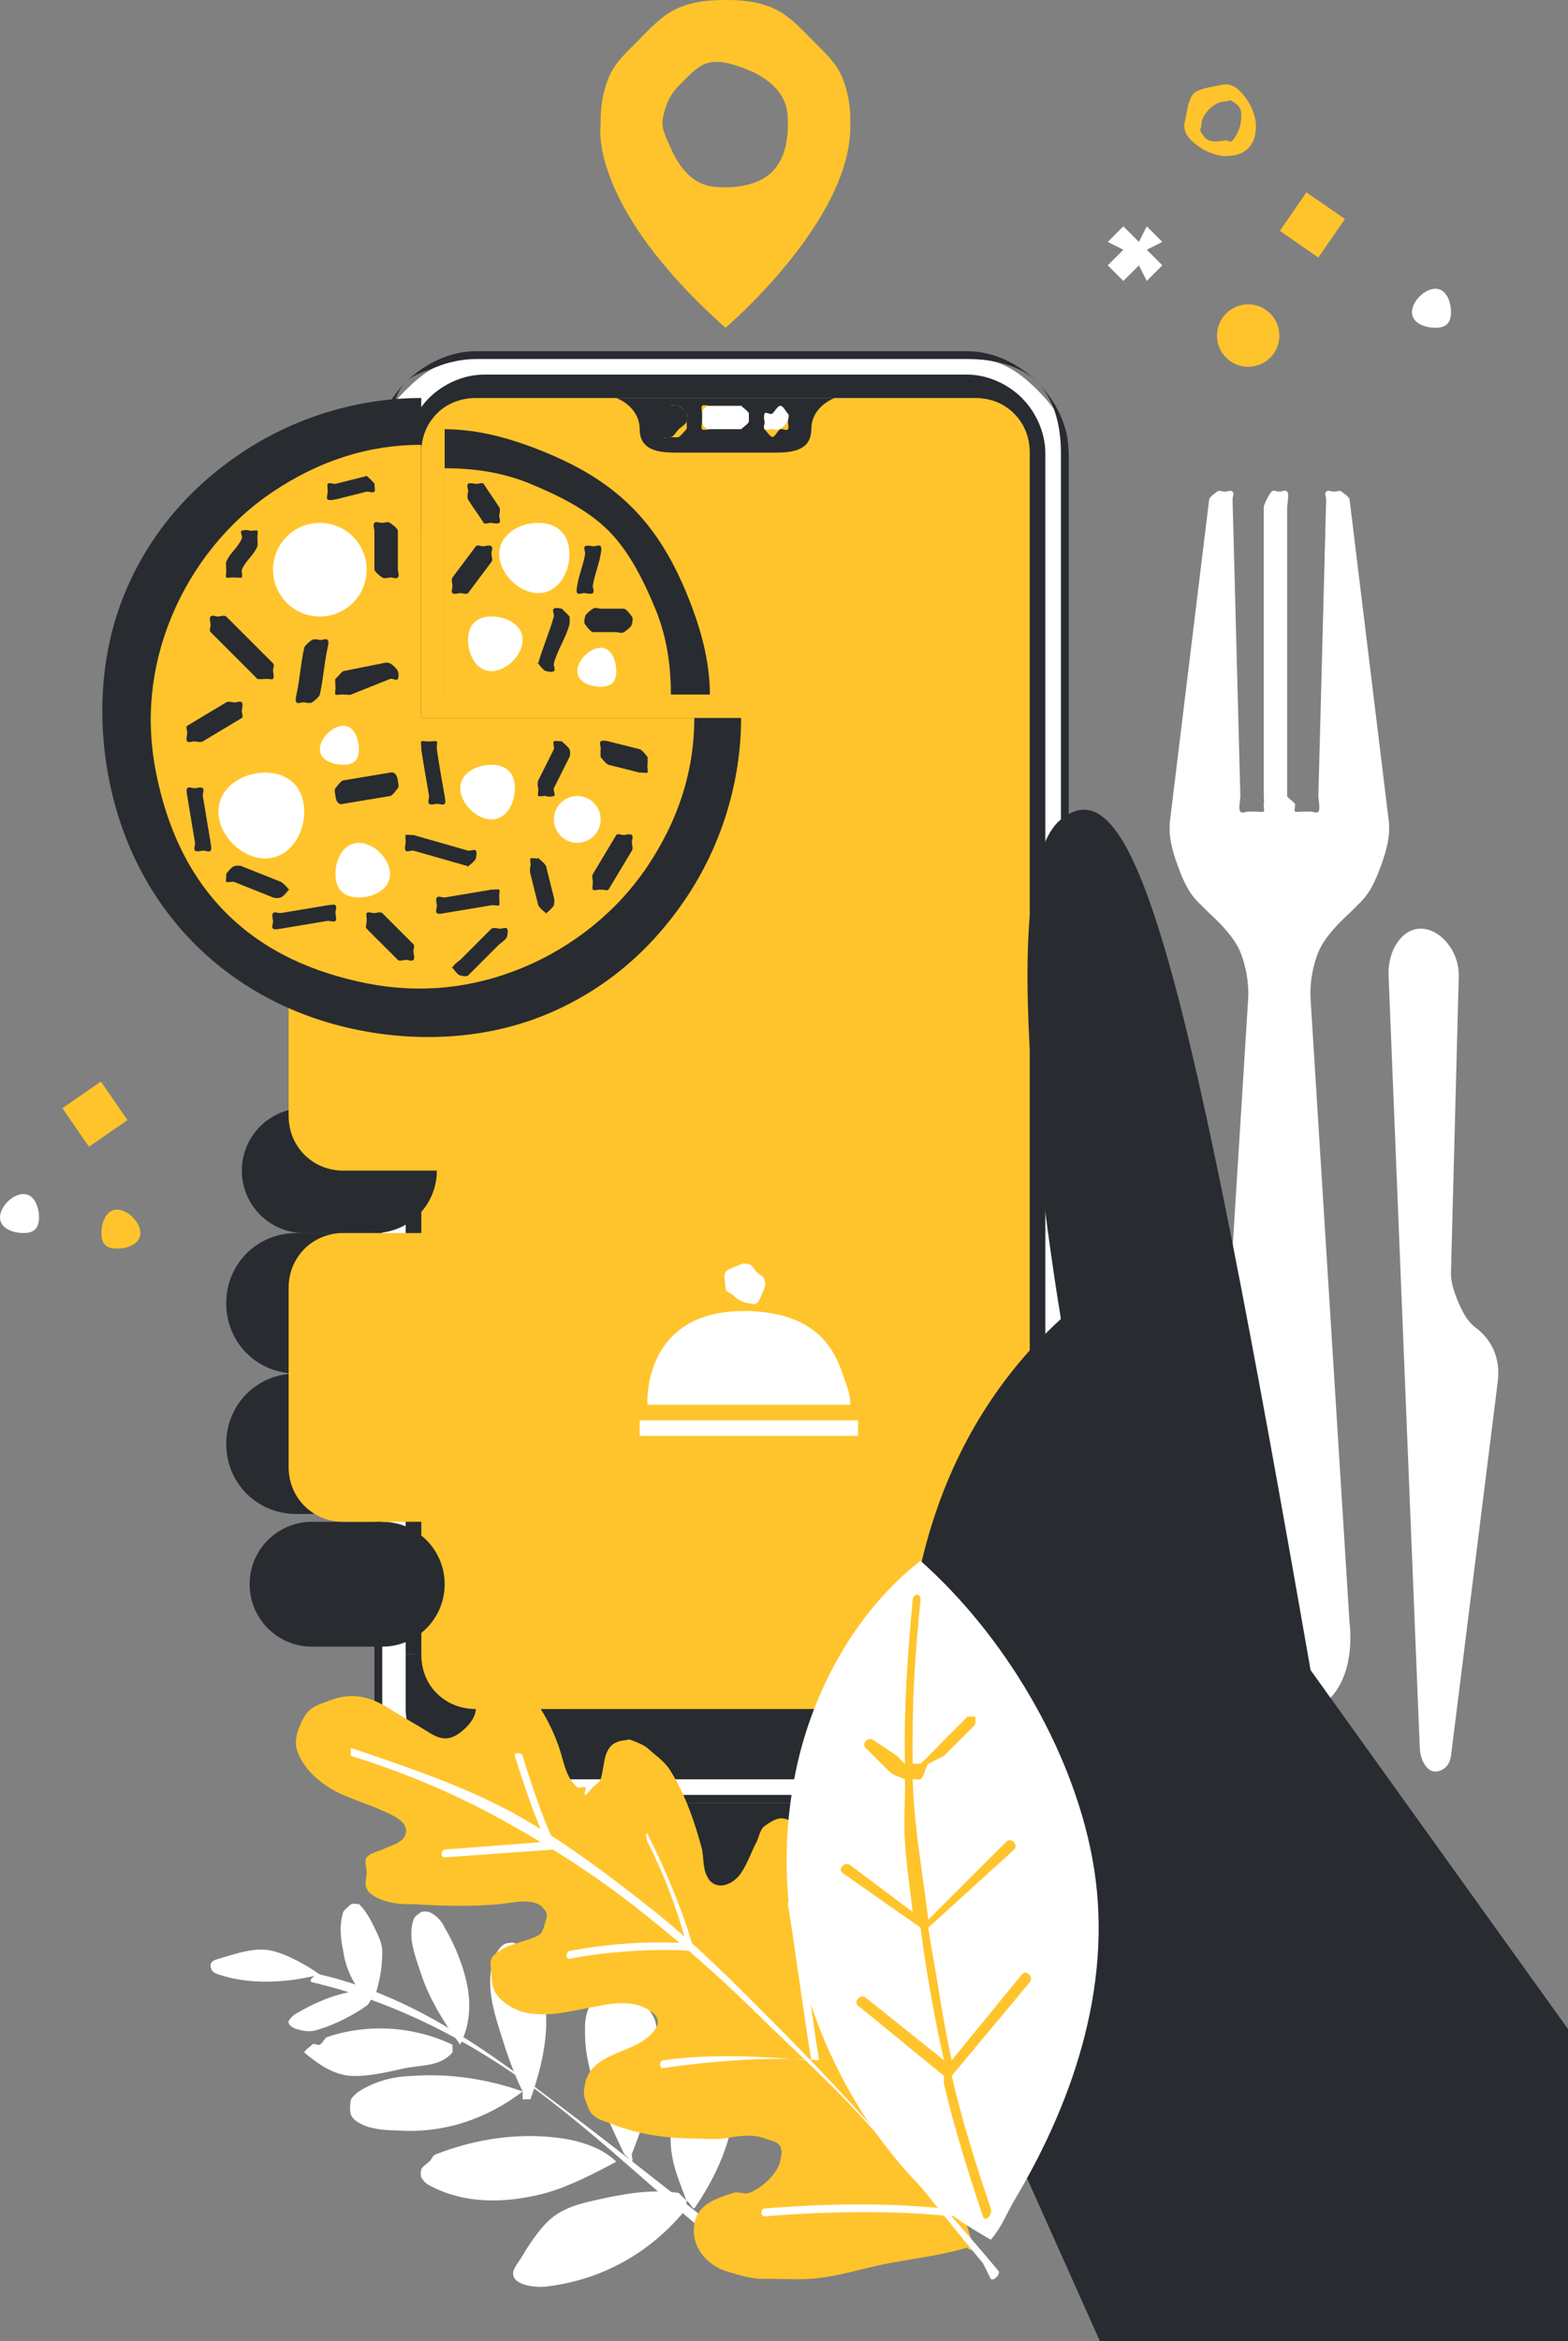<svg width="201" height="300" viewBox="0 0 201 300" fill="none" xmlns="http://www.w3.org/2000/svg">
<rect x="0" y="0" width="201" height="300" fill="#808080" stroke="none"/>
<path d="M173 117C171.546 118.317 169.741 120.179 169 122C168.259 123.821 167.88 126.036 168 128L173 208C173 208 174.754 220 164 220C153.246 220 155 208 155 208L160 128C160.118 126.036 159.741 123.821 159 122C158.259 120.179 156.453 118.318 155 117L154 116C152.437 114.582 151.729 112.986 151 111C150.271 109.014 149.727 107.099 150 105L155 64C155.052 63.666 155.745 63.22 156 63C156.255 62.78 156.664 63.001 157 63C157.365 63 157.74 62.742 158 63C158.26 63.258 157.994 63.633 158 64L159 102C159.005 102.395 158.72 103.722 159 104C159.28 104.278 159.607 104 160 104H161C161.198 104.001 161.817 104.076 162 104C162.183 103.924 161.86 104.141 162 104C162.14 103.859 161.925 103.184 162 103C162.075 102.816 162.001 102.199 162 102V65C162 64.6 162.72 63.284 163 63C163.28 62.716 163.602 63.003 164 63C164.398 63.003 164.72 62.716 165 63C165.28 63.284 165 64.6 165 65V102C164.999 102.199 165.925 102.816 166 103C166.075 103.184 165.86 103.859 166 104C166.14 104.141 165.817 103.924 166 104C166.183 104.076 166.802 104.001 167 104H168C168.393 104 168.72 104.278 169 104C169.28 103.722 168.994 102.395 169 102L170 64C170.003 63.634 169.741 63.258 170 63C170.259 62.742 170.636 63 171 63C171.338 63.002 171.746 62.776 172 63C172.254 63.224 172.955 63.663 173 64L178 105C178.271 107.099 177.729 109.014 177 111C176.271 112.986 175.562 114.581 174 116L173 117Z" fill="white"/>
<path d="M147 32L149 34L147 36L146 34L144 36L142 34L144 32L142 31L144 29L146 31L147 29L149 31L147 32Z" fill="white"/>
<path d="M157 20C156.128 20.002 154.726 19.483 154 19C153.274 18.517 152.335 17.805 152 17C151.665 16.195 151.83 15.855 152 15C152.17 14.145 152.384 12.616 153 12C153.616 11.384 155.145 11.17 156 11C156.855 10.83 157.195 10.665 158 11C158.805 11.335 159.517 12.274 160 13C160.483 13.726 161.002 15.128 161 16C160.997 17.164 160.823 18.177 160 19C159.177 19.823 158.164 19.997 157 20ZM154 16C153.992 16.546 153.703 16.542 154 17C154.297 17.458 154.498 17.785 155 18C155.502 18.215 156.463 18.102 157 18C157.537 17.899 157.611 18.383 158 18C158.389 17.617 158.89 16.535 159 16C159.11 15.465 159.207 14.505 159 14C158.793 13.495 158.453 13.304 158 13C157.547 12.696 157.546 13 157 13C156.277 13 155.515 13.493 155 14C154.485 14.507 154.011 15.277 154 16Z" fill="#FFC42B"/>
<path d="M164.065 29.587L169 33L172.404 28.059L167.47 24.646L164.065 29.587Z" fill="#FFC42B"/>
<path d="M160 47C162.209 47 164 45.209 164 43C164 40.791 162.209 39 160 39C157.791 39 156 40.791 156 43C156 45.209 157.791 47 160 47Z" fill="#FFC42B"/>
<path d="M184 42C185.381 42 186 41.381 186 40C186 38.619 185.381 37 184 37C182.619 37 181 38.619 181 40C181 41.381 182.619 42 184 42Z" fill="white"/>
<path d="M15 160C16.381 160 18 159.381 18 158C18 156.619 16.381 155 15 155C13.619 155 13 156.619 13 158C13 159.381 13.619 160 15 160Z" fill="#FFC42B"/>
<path d="M12.935 138.587L8 142L11.404 146.941L16.339 143.527L12.935 138.587Z" fill="#FFC42B"/>
<path d="M3 158C4.381 158 5 157.381 5 156C5 154.619 4.381 153 3 153C1.619 153 0 154.619 0 156C0 157.381 1.619 158 3 158Z" fill="white"/>
<path d="M178 125L182 224C182.065 225.502 182.899 227.042 184 227C184.939 227 185.838 226.261 186 225L192 177C192.378 173.848 191.073 171.471 189 170C188.022 169.187 187.507 168.15 187 167C186.493 165.85 185.932 164.249 186 163L187 125C187 121.659 184.45 118.905 182 119C179.668 119.084 177.87 121.806 178 125Z" fill="white"/>
<path d="M124 261C124 261 66.259 246.809 68 193C69.741 139.191 132.456 140.553 145 166C157.544 191.447 124 261 124 261Z" fill="#282B30"/>
<path d="M125 46H60C56.713 46.011 54.323 47.675 52 50C49.677 52.325 48.008 54.713 48 58V219C48.008 222.286 49.676 224.677 52 227C54.324 229.323 56.714 230.992 60 231H125C128.287 230.992 130.675 229.323 133 227C135.325 224.677 136.989 222.287 137 219V58C136.989 54.712 135.325 52.325 133 50C130.675 47.675 128.288 46.011 125 46ZM125 51C126.923 51.006 128.641 52.639 130 54C131.359 55.361 131.997 57.077 132 59V212C131.997 213.922 131.359 215.641 130 217C128.641 218.359 126.922 218.997 125 219H60C58.077 218.997 56.361 218.359 55 217C53.639 215.641 53.006 213.923 53 212V59C53.005 57.076 53.639 55.361 55 54C56.361 52.639 58.076 51.005 60 51H125Z" fill="white"/>
<path d="M124 45H61C57.655 45.006 54.366 46.614 52 49C49.634 51.386 48.005 54.625 48 58V218C48.005 221.375 49.634 224.614 52 227C54.366 229.386 57.655 230.994 61 231H124C127.345 230.994 130.634 229.386 133 227C135.366 224.614 136.994 221.375 137 218V58C136.994 54.625 135.366 51.386 133 49C130.634 46.614 127.345 45.006 124 45ZM136 218C135.994 221.215 135.254 224.728 133 227C130.746 229.272 127.187 229.997 124 230H61C57.814 229.997 54.253 229.272 52 227C49.747 224.728 49.003 221.214 49 218V58C48.997 56.406 49.398 54.474 50 53C50.602 51.526 50.884 50.129 52 49C53.116 47.871 54.541 47.613 56 47C57.459 46.387 59.419 46.003 61 46H124C127.188 46.006 130.746 46.726 133 49C135.254 51.274 135.994 54.784 136 58V218Z" fill="#282B30"/>
<path d="M133 58V212C132.997 213.922 132.361 215.641 131 217C129.639 218.359 127.924 218.997 126 219H61C59.075 218.997 57.362 218.359 56 217C54.638 215.641 54.006 213.923 54 212V58C54.006 56.076 54.638 54.36 56 53C57.362 51.64 59.074 51.005 61 51H126C127.925 51.006 129.64 51.639 131 53C132.36 54.361 132.997 56.077 133 58Z" fill="#FFC42B"/>
<path d="M86 52C86.378 51.998 86.684 51.791 87 52C87.316 52.209 87.854 52.651 88 53C88.146 53.349 88.073 53.629 88 54C87.927 54.371 87.267 54.732 87 55C86.733 55.268 86.371 55.925 86 56C85.629 56.075 85.35 56.144 85 56C84.65 55.856 84.21 55.315 84 55C83.79 54.685 84 54.379 84 54C83.999 53.749 83.905 53.232 84 53C84.095 52.768 84.823 53.178 85 53C85.177 52.822 84.769 52.096 85 52C85.231 51.904 85.749 52 86 52Z" fill="#282B30"/>
<path d="M101 53C101.014 53.281 101.146 53.76 101 54C100.854 54.24 100.255 54.883 100 55C99.745 55.117 99.277 55.047 99 55C98.723 54.953 98.203 55.194 98 55C97.797 54.806 98.059 54.275 98 54C97.941 53.725 97.895 53.261 98 53C98.105 52.739 98.767 52.157 99 52C99.233 51.843 99.719 51.999 100 52C100.362 51.993 100.739 51.75 101 52C101.261 52.25 100.991 52.638 101 53Z" fill="white"/>
<path d="M95 52H91C90.444 52 90 52.452 90 53V54C90 54.548 90.444 55 91 55H95C95.556 55 96 54.548 96 54V53C96 52.452 95.556 52 95 52Z" fill="white"/>
<path d="M88 54C88.002 53.613 88.203 53.323 88 53C87.797 52.677 87.339 52.15 87 52C86.661 51.85 86.361 51.926 86 52C85.639 52.074 85.261 52.727 85 53C84.739 53.273 84.073 53.621 84 54C83.927 54.379 84.86 54.642 85 55C85.14 55.358 84.694 55.785 85 56C85.306 56.215 85.632 56 86 56C86.244 56.001 86.775 56.097 87 56C87.225 55.903 87.827 55.181 88 55C88.173 54.819 87.906 55.236 88 55C88.094 54.764 88 54.256 88 54ZM95 52H91C90.756 52 90.172 51.819 90 52C89.828 52.181 90 52.744 90 53V54C90 54.256 89.828 54.819 90 55C90.172 55.181 90.756 55 91 55H95C95.244 55 94.828 55.181 95 55C95.172 54.819 96 54.256 96 54V53C96 52.744 95.172 52.181 95 52C95.244 52 94.828 51.819 95 52ZM79 51H107C107 51 104.021 52.026 104 55C103.979 57.974 101.127 58 99 58H87C84.873 58 82.021 57.963 82 55C81.979 52.037 79 51 79 51ZM100 52C99.691 52.015 99.25 52.808 99 53C98.75 53.192 98.108 52.695 98 53C97.892 53.305 97.93 53.683 98 54C98.07 54.317 97.775 54.776 98 55C98.225 55.224 98.695 55.943 99 56C99.305 56.057 99.716 55.129 100 55C100.284 54.871 100.831 55.273 101 55C101.169 54.727 101.002 54.326 101 54C100.986 53.552 101.309 53.309 101 53C100.691 52.691 100.426 51.991 100 52Z" fill="#282B30"/>
<path d="M134 58V212H132V58C131.997 56.075 131.352 54.362 130 53C128.648 51.638 126.914 51.006 125 51H61C59.085 51.006 57.354 51.638 56 53C54.646 54.362 54.005 56.074 54 58V212H52V58C52.022 55.434 53.191 52.81 55 51C56.809 49.19 59.449 48.008 62 48H124C126.551 48.005 129.192 49.189 131 51C132.808 52.811 133.983 55.434 134 58Z" fill="#282B30"/>
<path d="M134 212V219C133.994 221.504 132.809 223.229 131 225C129.191 226.771 126.558 227.995 124 228H62C59.441 227.992 56.81 226.77 55 225C53.19 223.23 52.011 221.504 52 219V212H54C54.005 213.873 54.646 215.676 56 217C57.354 218.324 59.086 218.997 61 219H125C126.913 218.997 128.647 218.324 130 217C131.353 215.676 131.997 213.872 132 212H134Z" fill="#282B30"/>
<path d="M124 262C124 262 99.637 202.399 136 169C136 169 126.351 112.791 136 105C145.65 97.209 152.492 125.191 168 214L201 260V300H141L124 262Z" fill="#282B30"/>
<path d="M48 142H39C34.574 142 31 145.582 31 150C31 154.418 34.574 158 39 158H48C52.426 158 56 154.418 56 150C56 145.582 52.426 142 48 142Z" fill="#282B30"/>
<path d="M47 158H38C32.876 158 29 162.029 29 167C29 171.971 32.876 176 38 176H47C52.124 176 56 171.971 56 167C56 162.029 52.124 158 47 158Z" fill="#282B30"/>
<path d="M47 176H38C32.876 176 29 180.029 29 185C29 189.971 32.876 194 38 194H47C52.124 194 56 189.971 56 185C56 180.029 52.124 176 47 176Z" fill="#282B30"/>
<path d="M49 195H40C35.574 195 32 198.582 32 203C32 207.418 35.574 211 40 211H49C53.426 211 57 207.418 57 203C57 198.582 53.426 195 49 195Z" fill="#282B30"/>
<g style="mix-blend-mode:multiply">
<path d="M68 68H45C41.074 68 38 71.074 38 75V98C38 101.926 41.074 105 45 105H68C71.926 105 75 101.926 75 98V75C75 71.074 71.926 68 68 68Z" fill="#FFC42B"/>
</g>
<g style="mix-blend-mode:multiply">
<path d="M109 67H86C82.074 67 79 70.074 79 74V97C79 100.926 82.074 104 86 104H109C112.926 104 116 100.926 116 97V74C116 70.074 112.926 67 109 67Z" fill="#FFC42B"/>
</g>
<g style="mix-blend-mode:multiply">
<path d="M67 113H44C40.074 113 37 116.074 37 120V143C37 146.926 40.074 150 44 150H67C70.926 150 74 146.926 74 143V120C74 116.074 70.926 113 67 113Z" fill="#FFC42B"/>
</g>
<g style="mix-blend-mode:multiply">
<path d="M108 112H85C81.074 112 78 115.074 78 119V142C78 145.926 81.074 149 85 149H108C111.926 149 115 145.926 115 142V119C115 115.074 111.926 112 108 112Z" fill="#FFC42B"/>
</g>
<g style="mix-blend-mode:multiply">
<path d="M67 158H44C40.074 158 37 161.074 37 165V188C37 191.926 40.074 195 44 195H67C70.926 195 74 191.926 74 188V165C74 161.074 70.926 158 67 158Z" fill="#FFC42B"/>
</g>
<g style="mix-blend-mode:multiply">
<path d="M108 157H85C81.074 157 78 160.074 78 164V187C78 190.926 81.074 194 85 194H108C111.926 194 115 190.926 115 187V164C115 160.074 111.926 157 108 157Z" fill="#FFC42B"/>
</g>
<path d="M110 182H82V184H110V182Z" fill="white"/>
<path d="M93 165C92.998 164.527 92.739 163.394 93 163C93.261 162.606 94.564 162.183 95 162C95.436 161.818 95.536 161.909 96 162C96.464 162.091 96.665 162.666 97 163C97.335 163.334 97.907 163.536 98 164C98.093 164.464 98.18 164.563 98 165C97.82 165.437 97.393 166.737 97 167C96.607 167.263 96.473 167 96 167C95.368 167 94.448 166.446 94 166C93.552 165.554 93.003 165.632 93 165Z" fill="white"/>
<path d="M109 180H83C83 180 82.147 167.626 96 168C104.333 168.222 106.877 172.615 108 176C108.44 177.327 109.038 178.605 109 180Z" fill="white"/>
<path d="M66 292C66.687 292.936 68.913 293.128 70 293C77.113 292.163 83.4 288.693 88 283V282L87 281C83.298 280.457 79.652 281.169 76 282C74.147 282.434 72.548 282.859 71 284C69.452 285.142 68.005 287.327 67 289C66.436 290.064 65.282 291.021 66 292Z" fill="white"/>
<path d="M54 279C54.244 279.4 54.565 279.807 55 280C59.528 282.499 65.003 282.356 70 281C72.986 280.164 76.279 278.457 79 277C77.299 275.27 74.441 274.354 72 274C66.604 273.228 61.066 274.041 56 276C55.351 276.213 55.499 276.546 55 277C54.756 277.236 54.072 277.673 54 278C53.928 278.327 53.877 278.688 54 279Z" fill="white"/>
<path d="M46 272C47.312 272.84 49.42 272.977 51 273C56.894 273.394 62.39 271.52 67 268C62.637 266.435 57.648 265.659 53 266C50.386 266.071 48.186 266.634 46 268C45.683 268.195 45.179 268.684 45 269C44.854 269.453 44.816 270.56 45 271C45.184 271.44 45.567 271.766 46 272Z" fill="white"/>
<path d="M58 262C52.97 259.636 47.259 259.265 42 261C41.557 261.148 41.414 261.78 41 262C40.65 262.167 40.261 261.704 40 262C39.739 262.296 39.129 262.621 39 263C40.739 264.477 42.762 265.869 45 266C47.229 266.122 49.815 265.475 52 265C54.233 264.588 56.483 264.768 58 263C58.038 262.959 57.986 262.055 58 262C58.012 262.056 58.014 261.945 58 262Z" fill="white"/>
<path d="M37 259C36.903 259.462 37.492 259.824 38 260C39.17 260.325 39.873 260.42 41 260C42.914 259.435 45.467 258.132 47 257C47.525 256.658 47.754 255.523 48 255H47C43.672 255.168 40.752 256.39 38 258C37.654 258.161 37.126 258.68 37 259Z" fill="white"/>
<path d="M41 253C39.291 251.827 37.082 250.548 35 250C32.739 249.413 30.242 250.361 28 251C27.339 251.198 26.917 251.387 27 252C27.083 252.613 27.463 252.811 28 253C31.943 254.363 36.953 254.106 41 253Z" fill="white"/>
<path d="M88 282C88.495 282.277 88.494 282.745 89 283C91.41 279.512 93.513 275.196 94 271C94.245 269.777 94.174 268.235 94 267C93.912 266.384 93.332 266.529 93 266C92.668 265.471 92.519 264.353 92 264C91.583 263.735 90.495 263.992 90 264C89.447 264.101 89.439 264.653 89 265C88.561 265.347 88.221 265.489 88 266C86.593 268.586 85.773 272.072 86 275C86.194 277.614 87.109 279.532 88 282Z" fill="white"/>
<path d="M80 276L81 277C81.212 276.812 80.917 276.266 81 276C82.4 272.336 83.661 268.891 84 265C84.247 263.047 84.474 260.914 84 259C83.755 258.045 82.608 256.79 82 256C81.392 255.21 80.877 254.504 80 254C79.551 253.741 78.522 253.963 78 254C77.527 254.086 77.33 254.662 77 255C75.65 256.45 74.91 258.054 75 260C74.828 265.65 77.638 270.847 80 276Z" fill="white"/>
<path d="M67 269H68C69.015 266.14 69.841 263.055 70 260C70.179 256.524 69.309 252.453 67 250C66.749 249.679 66.357 249.168 66 249C65.643 248.832 65.39 248.981 65 249C64.005 249.181 63.219 250.88 63 252C62.522 254.806 63.157 257.294 64 260C64.846 262.697 65.74 265.496 67 268V269Z" fill="white"/>
<path d="M48 256C48.642 254.011 49.035 252.108 49 250C48.977 248.948 48.445 247.934 48 247C47.555 246.066 46.776 244.625 46 244C45.825 243.834 46.23 244.034 46 244C45.77 243.966 45.21 243.892 45 244C44.844 244.144 44.07 244.791 44 245C43.486 246.608 43.641 248.343 44 250C44.296 252.23 45.39 254.578 47 256H48Z" fill="white"/>
<path d="M54 253C55.028 256.146 57.075 259.448 59 262C60.08 259.726 60.373 257.546 60 255C59.572 252.296 58.362 249.275 57 247C56.615 246.12 55.819 245.325 55 245C54.765 244.91 54.235 244.91 54 245C53.663 245.219 53.109 245.578 53 246C52.23 248.305 53.239 250.674 54 253Z" fill="white"/>
<path d="M69 268C60.515 261.612 50.486 256.447 40 254C39.413 253.865 40.413 252.844 41 253C51.266 255.395 59.651 260.778 68 267C76.967 273.688 86.263 281.011 95 288C95.451 288.373 94.492 289.373 94 289C85.494 282.177 77.705 274.533 69 268Z" fill="white"/>
<path d="M105 235C105.646 235.739 105.693 237.067 106 238C106.459 239.611 106.91 241.327 107 243L108 249C108.188 250.863 107.707 252.147 108 254C108.241 255.58 109.316 257.518 111 258C112.684 258.481 113.257 257.277 114 256C114.91 254.493 115.902 252.403 117 251C117.45 250.463 117.373 250.312 118 250C118.627 249.687 119.3 250.036 120 250C120.7 249.964 121.344 249.754 122 250C122.656 250.246 123.496 250.513 124 251C126.343 253.093 126.99 256.923 127 260C126.884 263.262 125.884 265.858 125 269C123.536 274.945 122.197 282.316 125 288C125.22 288.461 124.23 288.45 124 288C124 287.916 124.042 288.073 124 288C120.705 288.985 117.381 289.368 114 290C110.541 290.648 107.509 291.734 104 292C102.222 292.136 99.778 291.989 98 292C96.343 292.081 94.59 291.475 93 291C90.542 290.163 88.561 287.878 89 285C89.418 282.436 91.772 281.712 94 281C94.722 280.78 95.362 281.209 96 281C97.464 280.518 99.603 278.654 100 277C100.106 276.302 100.349 275.613 100 275C99.651 274.387 98.654 274.265 98 274C96.508 273.425 94.57 273.699 93 274C91.295 274.19 89.715 274.029 88 274C84.601 273.916 81.142 273.3 78 272C77.247 271.728 76.583 271.549 76 271C75.417 270.451 75.317 269.736 75 269C74.755 268.358 74.865 267.674 75 267C75.135 266.326 75.526 265.498 76 265C78.176 262.687 82.138 262.732 84 260C85.046 258.524 83.402 257.523 82 257C80.426 256.505 78.614 256.656 77 257C73.862 257.502 71.138 258.429 68 258C66.569 257.865 64.999 257.034 64 256C63.154 255.049 63.062 254.271 63 253C62.975 252.367 62.728 251.572 63 251C63.272 250.427 63.494 250.381 64 250C65.297 249.047 67.63 248.764 69 248C69.672 247.662 69.737 246.705 70 246C70.092 245.642 70.168 245.33 70 245C69.832 244.67 69.344 244.136 69 244C67.504 243.299 65.6 243.853 64 244C60.338 244.333 56.67 244.221 53 244C51.309 244.062 49.468 243.841 48 243C47.455 242.618 47.303 242.593 47 242C46.697 241.407 46.99 240.666 47 240C47.046 239.362 46.631 238.522 47 238C47.369 237.478 48.415 237.256 49 237C49.952 236.508 51.655 236.214 52 235C52.46 233.399 50.088 232.481 49 232C47.337 231.257 45.674 230.733 44 230C41.521 228.953 38.711 226.753 38 224C37.715 222.677 38.333 221.177 39 220C39.667 218.823 40.719 218.435 42 218C45.054 216.754 47.437 217.357 50 219C51.454 219.932 53.556 221.079 55 222C56.444 222.921 57.598 223.089 59 222C60.046 221.194 60.916 220.183 61 219C60.969 217.852 60.603 217.078 61 216C61.244 215.505 61.518 214.267 62 214C62.482 213.733 63.451 213.945 64 214C65.336 214.281 66.153 214.928 67 216C69.29 218.378 71.111 221.82 72 225C72.408 226.455 72.776 227.974 74 229C74.219 229.227 74.697 228.913 75 229C75.303 229.087 74.694 230.078 75 230C75.306 229.922 75.774 229.221 76 229C76.226 228.779 76.916 228.304 77 228C77.617 226.064 77.144 223.324 80 223C80.579 222.979 80.458 222.797 81 223C81.542 223.203 82.578 223.604 83 224C84.054 224.968 85.293 225.755 86 227C87.844 229.911 89.12 233.668 90 237C90.26 238.551 90.05 239.746 91 241C92.171 242.256 94.079 241.382 95 240C95.921 238.618 96.226 237.434 97 236C97.297 235.372 97.437 234.406 98 234C98.563 233.594 99.311 233.083 100 233C100.816 232.923 102.246 233.678 103 234C103.754 234.322 104.49 234.357 105 235Z" fill="#FFC42B"/>
<path d="M67 233C61.072 229.593 54.469 227.207 48 225C47.176 224.718 45.824 224.251 45 224C44.902 223.981 45.086 223.948 45 224C44.914 224.052 45.03 223.904 45 224C44.97 224.095 44.959 224.909 45 225C45.041 225.091 44.909 224.96 45 225C51.56 227.04 57.977 229.691 64 233C69.992 236.295 75.591 239.813 81 244C86.517 248.281 92.032 253.09 97 258C102.077 262.962 107.309 267.662 112 273C116.691 278.338 121.413 284.526 126 290L127 292C127.323 292.397 128.313 291.386 128 291C123.413 285.474 118.712 280.411 114 275C109.288 269.589 104.098 264.098 99 259C94.073 254.046 89.448 249.371 84 245C78.597 240.7 72.992 236.426 67 233Z" fill="white"/>
<path d="M119 261C119.757 268.498 120.25 275.495 121 283C113.625 282.221 105.39 282.38 98 283C97.485 283 97.453 284.041 98 284C105.545 283.376 114.474 283.183 122 284C122.284 284 122.021 283.217 122 283C121.229 275.316 120.771 267.684 120 260C119.916 259.472 118.947 260.493 119 261Z" fill="white"/>
<path d="M101 244C102.094 250.669 102.892 257.331 104 264C97.852 263.529 91.103 263.125 85 264C84.494 264.072 84.494 265.072 85 265C91.2 264.115 98.759 263.477 105 264C105.06 263.998 104.946 264.027 105 264C105.054 263.973 104.962 264.047 105 264C105.038 263.953 104.985 264.058 105 264C105.015 263.942 105.01 264.059 105 264C103.865 257.139 103.128 249.861 102 243C101.917 242.547 100.917 243.506 101 244Z" fill="white"/>
<path d="M83 236C85.198 240.334 86.661 244.311 88 249C83.183 248.703 77.741 249.074 73 250C72.514 250.094 72.504 251.094 73 251C77.857 250.048 84.068 249.635 89 250C89.059 249.998 88.947 250.027 89 250C89.053 249.973 88.963 250.047 89 250C89.037 249.953 88.985 250.059 89 250C89.015 249.941 89.01 250.06 89 250C87.62 245.057 85.311 239.562 83 235C82.777 234.553 82.777 235.553 83 236Z" fill="white"/>
<path d="M66 225C67.059 228.441 68.508 232.735 70 236L57 237C56.497 237.053 56.466 238.053 57 238L71 237C71.069 237 70.94 237.035 71 237C71.06 236.965 70.963 236.06 71 236C71.037 235.94 70.996 236.071 71 236C71.004 235.929 71.029 236.064 71 236C69.429 232.628 68.096 228.566 67 225C66.815 224.512 65.846 224.512 66 225Z" fill="white"/>
<path d="M118 200C128.643 209.445 137.35 223.943 140 238C142.892 253.344 137.972 268.65 130 282C128.888 283.915 128.442 285.321 127 287C125.066 285.837 122.683 284.505 121 283C113.143 276.146 107.341 266.894 104 257C100.659 247.106 99.914 237.235 102 227C104.103 216.732 109.713 206.427 118 200Z" fill="white"/>
<path d="M117 205C116.334 212.183 115.854 218.787 116 226C115.615 225.716 115.302 225.295 115 225L112 223C111.354 222.442 110.344 223.432 111 224L114 227C114.465 227.479 115.404 227.706 116 228C116.073 230.695 115.813 233.305 116 236C116.219 239.158 116.636 241.905 117 245L109 239C108.334 238.474 107.323 239.463 108 240L118 247C118.76 252.842 119.73 258.252 121 264L111 256C110.344 255.453 109.334 256.453 110 257L121 266C121.1 266.074 120.88 265.969 121 266V267C122.333 272.713 124.133 278.428 126 284C126.271 284.821 127.281 283.832 127 283C125.063 277.2 123.375 271.958 122 266L132 254C132.542 253.326 131.542 252.326 131 253L122 264C121.209 260.453 120.573 256.579 120 253C119.677 251.053 119.26 248.958 119 247L130 237C130.604 236.379 129.604 235.379 129 236L119 246C118.282 240.084 117.156 233.958 117 228C117.159 227.945 117.854 228.085 118 228C118.508 227.655 118.588 226.459 119 226L121 225L125 221C125.123 220.874 125 221.177 125 221C125 220.823 125.123 220.126 125 220C124.877 219.874 124.175 220.002 124 220C123.825 219.998 124.126 219.877 124 220L121 223C120.042 223.958 119.01 225.095 118 226H117C117 224.6 116.938 223.4 117 222C117 216.168 117.431 210.804 118 205C118.021 204.084 117.083 204.147 117 205Z" fill="#FFC42B"/>
<path d="M109 16C109.199 28.262 93 42 93 42C75.212 26.144 77 16 77 16C76.945 13.876 77.223 11.978 78 10C78.777 8.022 80.514 6.522 82 5C83.486 3.478 85.039 1.826 87 1C88.961 0.174 90.872 0 93 0C95.129 0 97.039 0.174 99 1C100.961 1.826 102.514 3.478 104 5C105.486 6.522 107.223 8.022 108 10C108.777 11.978 109.055 13.876 109 16ZM101 16C101 14.413 100.883 13.319 100 12C99.117 10.681 97.468 9.607 96 9C94.532 8.393 92.559 7.69 91 8C89.441 8.31 88.124 9.878 87 11C85.876 12.122 85.31 13.444 85 15C84.69 16.556 85.392 17.534 86 19C86.608 20.466 87.678 22.119 89 23C90.322 23.881 91.411 24 93 24C95.131 24 97.493 23.504 99 22C100.507 20.496 101 18.128 101 16Z" fill="#FFC42B"/>
<path d="M95 92C95 100.121 92.512 108.248 88 115C83.488 121.752 77.503 126.892 70 130C62.497 133.108 53.965 133.584 46 132C38.035 130.416 30.742 126.742 25 121C19.258 115.258 15.584 107.965 14 100C12.416 92.035 12.892 83.503 16 76C19.108 68.497 24.248 62.512 31 58C37.752 53.488 45.879 51 54 51V92H95Z" fill="#282B30"/>
<path d="M89 92C89 98.955 86.864 105.217 83 111C79.136 116.783 73.426 121.338 67 124C60.574 126.662 53.821 127.357 47 126C40.178 124.643 33.918 121.918 29 117C24.082 112.082 21.357 105.821 20 99C18.643 92.178 19.338 85.426 22 79C24.662 72.574 29.217 66.864 35 63C40.783 59.136 47.045 57 54 57V92H89Z" fill="#FFC42B"/>
<path d="M41 79C44.314 79 47 76.314 47 73C47 69.686 44.314 67 41 67C37.686 67 35 69.686 35 73C35 76.314 37.686 79 41 79Z" fill="white"/>
<path d="M34 110C37.038 110 39 107.038 39 104C39 100.962 37.038 99 34 99C30.962 99 28 100.962 28 104C28 107.038 30.962 110 34 110Z" fill="white"/>
<path d="M44 98C45.381 98 46 97.381 46 96C46 94.619 45.381 93 44 93C42.619 93 41 94.619 41 96C41 97.381 42.619 98 44 98Z" fill="white"/>
<path d="M46 115C47.933 115 50 113.933 50 112C50 110.067 47.933 108 46 108C44.067 108 43 110.067 43 112C43 113.933 44.067 115 46 115Z" fill="white"/>
<path d="M63 105C64.933 105 66 102.933 66 101C66 99.067 64.933 98 63 98C61.067 98 59 99.067 59 101C59 102.933 61.067 105 63 105Z" fill="white"/>
<path d="M74 108C75.657 108 77 106.657 77 105C77 103.343 75.657 102 74 102C72.343 102 71 103.343 71 105C71 106.657 72.343 108 74 108Z" fill="white"/>
<path d="M91 89H57V55C61.465 54.999 65.875 56.292 70 58C74.125 59.708 77.843 61.843 81 65C84.157 68.157 86.291 71.874 88 76C89.709 80.126 91 84.534 91 89Z" fill="#282B30"/>
<path d="M86 89H57V60C60.809 59.999 64.481 60.543 68 62C71.519 63.457 75.307 65.307 78 68C80.693 70.693 82.543 74.481 84 78C85.457 81.519 86.001 85.191 86 89Z" fill="#FFC42B"/>
<path d="M69 76C71.485 76 73 73.485 73 71C73 68.515 71.485 67 69 67C66.515 67 64 68.515 64 71C64 73.485 66.515 76 69 76Z" fill="white"/>
<path d="M63 86C64.933 86 67 83.933 67 82C67 80.067 64.933 79 63 79C61.067 79 60 80.067 60 82C60 83.933 61.067 86 63 86Z" fill="white"/>
<path d="M77 88C78.381 88 79 87.381 79 86C79 84.619 78.381 83 77 83C75.619 83 74 84.619 74 86C74 87.381 75.619 88 77 88Z" fill="white"/>
<path d="M35 85L29 79C28.75 78.796 28.323 78.972 28 79C27.677 79.028 27.21 78.756 27 79C26.8 79.249 26.972 79.684 27 80C27.028 80.316 26.759 80.789 27 81L33 87C33.128 87.1 32.843 86.956 33 87C33.157 87.044 33.837 87.019 34 87C34.163 86.981 33.857 87.079 34 87C34.143 86.921 34.899 87.126 35 87C35.179 86.752 35.032 86.303 35 86C34.968 85.697 35.227 85.207 35 85Z" fill="#282B30"/>
<path d="M31 90C30.819 89.778 30.295 90.047 30 90C29.705 89.953 29.25 89.847 29 90L24 93C23.756 93.162 24.051 93.725 24 94C23.95 94.275 23.828 94.772 24 95C24.178 95.225 24.703 94.953 25 95C25.297 95.047 25.752 95.158 26 95L31 92C31.244 91.836 30.948 91.276 31 91C31.052 90.724 31.169 90.232 31 90Z" fill="#282B30"/>
<path d="M41 82C40.672 81.954 40.273 81.835 40 82C39.727 82.165 39.067 82.715 39 83C38.567 84.881 38.433 87.109 38 89C37.957 89.283 37.809 89.769 38 90C38.191 90.231 38.68 89.949 39 90C39.32 90.051 39.728 90.156 40 90C40.272 89.844 40.926 89.278 41 89C41.433 87.119 41.567 84.881 42 83C42.055 82.711 42.191 82.241 42 82C41.809 81.76 41.328 82.055 41 82Z" fill="#282B30"/>
<path d="M51 86C50.877 85.699 50.298 85.135 50 85C49.702 84.865 49.31 84.896 49 85L44 86C43.833 86.046 43.134 86.892 43 87C42.866 87.108 43.079 86.847 43 87C42.921 87.153 43.01 87.829 43 88C42.99 88.171 42.94 87.839 43 88C43.06 88.161 42.88 88.877 43 89C43.12 89.123 43.84 88.935 44 89C44.16 89.065 43.827 89.004 44 89C44.173 88.996 44.843 89.073 45 89L50 87C50.299 86.875 50.873 87.296 51 87C51.127 86.704 51.117 86.3 51 86Z" fill="#282B30"/>
<path d="M51 68C50.97 67.703 50.263 67.191 50 67C49.737 66.809 49.342 66.974 49 67C48.658 67.026 48.221 66.772 48 67C47.779 67.228 47.97 67.703 48 68V73C48.04 73.291 48.738 73.815 49 74C49.262 74.185 49.664 74.025 50 74C50.334 73.963 50.788 74.227 51 74C51.212 73.773 51.026 73.291 51 73V68Z" fill="#282B30"/>
<path d="M47 61L43 62C42.713 62.038 42.192 61.786 42 62C41.907 62.109 42.043 62.864 42 63C41.957 63.136 41.986 62.858 42 63C42.036 63.279 41.779 63.823 42 64C42.221 64.177 42.716 64.022 43 64L47 63C47.286 62.966 47.807 63.212 48 63C48.139 62.834 47.978 62.215 48 62C48.022 61.785 48.103 62.19 48 62C47.897 61.81 47.193 61.101 47 61C47.217 60.977 46.807 60.899 47 61Z" fill="#282B30"/>
<path d="M32 68C31.715 67.877 31.295 67.901 31 68C30.705 68.099 31.139 68.734 31 69C30.49 70.211 29.5 70.789 29 72C28.932 72.133 29.009 72.852 29 73C28.991 73.148 28.949 72.86 29 73C29.051 73.14 28.896 73.889 29 74C29.104 74.111 29.859 73.935 30 74C30.141 74.065 29.844 73.991 30 74C30.156 74.009 30.852 74.049 31 74C31.148 73.952 30.883 74.098 31 74C31.117 73.902 30.932 73.133 31 73C31.51 71.799 32.5 71.211 33 70C33.069 69.866 32.991 69.149 33 69C33.009 68.851 33.052 69.141 33 69C32.948 68.859 33.105 68.111 33 68C32.894 67.889 32.143 68.064 32 68Z" fill="#282B30"/>
<path d="M26 102C25.963 101.688 26.21 101.199 26 101C25.79 100.802 25.271 100.978 25 101C24.729 101.038 24.172 100.755 24 101C23.828 101.245 23.977 101.685 24 102L25 108C25.037 108.312 24.79 108.802 25 109C25.21 109.199 25.729 109.022 26 109C26.27 108.96 26.828 109.245 27 109C27.172 108.755 27.021 108.315 27 108L26 102Z" fill="#282B30"/>
<path d="M50 99L44 100C43.687 100.046 43.217 100.749 43 101C42.803 101.269 42.979 101.656 43 102C43.074 102.632 43.349 103.207 44 103L50 102C50.311 101.956 50.789 101.253 51 101C51.202 100.734 51.027 100.345 51 100C50.926 99.437 50.651 98.839 50 99Z" fill="#282B30"/>
<path d="M56 96C55.988 95.855 56.061 96.129 56 96C55.939 95.871 56.101 95.093 56 95C55.899 94.907 55.126 95.044 55 95C54.874 94.956 55.131 94.987 55 95C54.869 95.013 55.117 94.933 55 95C54.883 95.067 54.084 94.888 54 95C53.916 95.112 54.039 95.861 54 96C53.961 96.139 53.988 95.855 54 96C54.277 97.888 54.688 100.119 55 102C55.023 102.293 54.796 102.811 55 103C55.204 103.189 55.735 103.026 56 103C56.265 102.974 56.829 103.225 57 103C57.171 102.775 57.023 102.293 57 102C56.67 100.119 56.259 97.888 56 96Z" fill="#282B30"/>
<path d="M60 109L53 107C52.853 106.975 53.146 106.972 53 107C52.854 107.028 52.123 106.923 52 107C51.877 107.077 52.081 106.886 52 107C51.919 107.114 52.027 107.867 52 108C51.955 108.269 51.83 108.776 52 109C52.169 109.224 52.707 108.941 53 109L60 111C60.299 111.045 59.751 111.156 60 111C60.249 110.844 60.941 110.269 61 110C61.042 109.732 61.171 109.222 61 109C60.829 108.778 60.293 109.057 60 109Z" fill="#282B30"/>
<path d="M73 96C72.921 95.793 72.18 95.129 72 95C71.82 94.871 72.221 95.009 72 95C71.779 94.99 71.19 94.887 71 95C70.81 95.113 71.097 95.801 71 96L69 100C68.886 100.28 68.886 100.719 69 101C69.049 101.138 68.901 101.892 69 102C69.099 102.108 69.866 101.94 70 102C70.271 102.126 70.718 102.1 71 102C71.282 101.899 70.871 101.269 71 101L73 97C73.115 96.716 73.115 96.284 73 96Z" fill="#282B30"/>
<path d="M83 97C82.825 96.741 82.276 96.075 82 96L78 95C77.706 94.94 77.245 94.803 77 95C76.77 95.196 77.057 95.676 77 96C76.973 96.167 76.968 96.834 77 97C77.032 97.166 76.915 96.862 77 97C77.18 97.254 77.727 97.91 78 98L82 99C82.144 99.031 81.857 99.039 82 99C82.143 98.961 82.882 99.102 83 99C83.118 98.904 82.923 98.141 83 98C83.077 97.859 82.976 98.165 83 98C83.024 97.835 83.032 97.163 83 97C83.084 97.136 82.968 96.837 83 97Z" fill="#282B30"/>
<path d="M81 107C80.778 106.799 80.283 106.972 80 107C79.717 107.028 79.188 106.758 79 107L76 112C75.823 112.251 75.981 112.679 76 113C76.016 113.241 75.868 113.811 76 114C76.132 114.189 76.797 113.927 77 114C77.203 114.072 76.796 114.069 77 114C77.204 113.931 77.865 114.187 78 114L81 109C81.182 108.753 81.025 108.321 81 108C80.975 107.679 81.217 107.208 81 107Z" fill="#282B30"/>
<path d="M71 115L70 111C69.906 110.721 69.243 110.124 69 110C68.757 109.875 69.251 109.897 69 110C68.877 110.049 68.096 109.901 68 110C67.904 110.099 68.054 110.867 68 111C67.911 111.282 67.911 111.717 68 112L69 116C69.096 116.272 69.765 116.87 70 117C70.25 117.114 69.75 117.114 70 117C70.246 116.893 70.88 116.263 71 116C71.078 115.725 71.083 115.273 71 115Z" fill="#282B30"/>
<path d="M63 114L57 115C56.701 115.027 56.193 114.763 56 115C55.807 115.237 55.974 115.692 56 116C56.026 116.308 55.77 116.801 56 117C56.23 117.198 56.701 117.027 57 117L63 116C63.152 115.991 62.863 116.069 63 116C63.137 115.931 63.9 116.119 64 116C64.1 115.881 63.953 116.149 64 116C64.047 115.851 64.013 115.156 64 115C63.987 114.844 64.072 115.139 64 115C63.928 114.861 64.118 114.099 64 114C63.882 113.901 63.146 114.043 63 114C63.151 113.981 62.854 113.957 63 114Z" fill="#282B30"/>
<path d="M65 119C64.817 118.755 64.305 119.051 64 119C63.695 118.949 63.255 118.828 63 119L59 123C58.746 123.176 58.052 123.7 58 124C57.948 124.3 57.82 123.752 58 124C58.18 124.248 58.693 124.949 59 125C59.307 125.051 59.746 125.176 60 125L64 121C64.253 120.821 64.948 120.301 65 120C65.052 119.699 65.178 119.251 65 119Z" fill="#282B30"/>
<path d="M53 121L49 117C48.77 116.815 48.298 116.975 48 117C47.702 117.025 47.193 116.779 47 117C46.903 117.109 47.046 117.863 47 118C46.954 118.137 46.988 117.857 47 118C47.047 118.283 46.783 118.804 47 119C48.183 120.209 49.807 121.791 51 123C51.23 123.185 51.702 123.025 52 123C52.298 122.975 52.807 123.221 53 123C53.192 122.778 53.026 122.288 53 122C52.952 121.73 53.21 121.184 53 121Z" fill="#282B30"/>
<path d="M42 116L36 117C35.702 117.032 35.189 116.791 35 117C34.811 117.209 34.974 117.732 35 118C35.026 118.269 34.773 118.824 35 119C35.227 119.177 35.7 119.015 36 119L42 118C42.298 117.968 42.811 118.209 43 118C43.189 117.791 43.026 117.269 43 117C42.974 116.732 43.227 116.177 43 116C42.773 115.824 42.3 115.985 42 116Z" fill="#282B30"/>
<path d="M36 113L31 111C30.723 110.882 30.287 110.904 30 111C29.713 111.096 29.134 111.745 29 112C28.935 112.128 29.008 111.859 29 112C28.992 112.141 28.949 111.867 29 112C29.051 112.133 28.898 112.895 29 113C29.102 113.105 29.863 112.94 30 113L35 115C35.277 115.116 35.714 115.096 36 115C36.286 114.905 36.864 114.254 37 114C37.129 113.742 37.103 114.269 37 114C36.897 113.732 36.275 113.123 36 113Z" fill="#282B30"/>
<path d="M72 78C71.686 77.947 71.262 77.819 71 78C70.738 78.181 71.062 78.687 71 79C70.511 80.793 69.481 83.192 69 85C68.944 85.316 68.819 84.736 69 85C69.181 85.264 69.687 85.94 70 86C70.307 86.052 70.74 86.172 71 86C71.26 85.828 70.926 85.304 71 85C71.489 83.196 72.522 81.804 73 80C73.035 79.841 73.03 79.161 73 79C72.97 78.84 73.09 79.136 73 79C72.91 78.864 72.136 78.089 72 78C72.16 78.028 71.864 77.911 72 78Z" fill="#282B30"/>
<path d="M81 79C80.81 78.736 80.32 78.058 80 78H77C76.67 77.953 76.28 77.819 76 78C75.734 78.192 75.055 78.676 75 79C74.945 79.324 74.812 79.731 75 80C75.19 80.264 75.68 80.943 76 81H79C79.33 81.048 79.72 81.181 80 81C80.266 80.808 80.945 80.324 81 80C81.055 79.676 81.188 79.269 81 79Z" fill="#282B30"/>
<path d="M76 70C75.701 69.951 75.25 69.833 75 70C74.75 70.167 75.059 70.711 75 71C74.828 72.21 74.172 73.79 74 75C73.961 75.285 73.826 75.767 74 76C74.174 76.233 74.708 75.948 75 76C75.292 76.052 75.752 76.158 76 76C76.248 75.842 75.932 75.28 76 75C76.172 73.79 76.818 72.21 77 71C77.05 70.708 77.174 70.243 77 70C76.826 69.757 76.299 70.055 76 70Z" fill="#282B30"/>
<path d="M64 65C63.431 64.106 62.569 62.904 62 62C61.828 61.786 61.272 62.038 61 62C60.728 61.962 60.224 61.841 60 62C59.776 62.158 60.056 62.73 60 63C59.944 63.27 59.857 63.765 60 64C60.569 64.951 61.441 66.096 62 67C62.166 67.235 62.717 66.952 63 67C63.283 67.048 63.766 67.166 64 67C64.234 66.833 63.952 66.284 64 66C64.048 65.716 64.166 65.235 64 65Z" fill="#282B30"/>
<path d="M63 70C62.764 69.797 62.303 69.972 62 70C61.697 70.028 61.199 69.757 61 70L58 74C57.834 74.249 57.962 74.698 58 75C58.038 75.302 57.779 75.805 58 76C58.222 76.196 58.711 76.013 59 76C59.289 75.987 59.796 76.215 60 76L63 72C63.193 71.752 63.026 71.319 63 71C62.974 70.681 63.231 70.209 63 70Z" fill="#282B30"/>
</svg>
